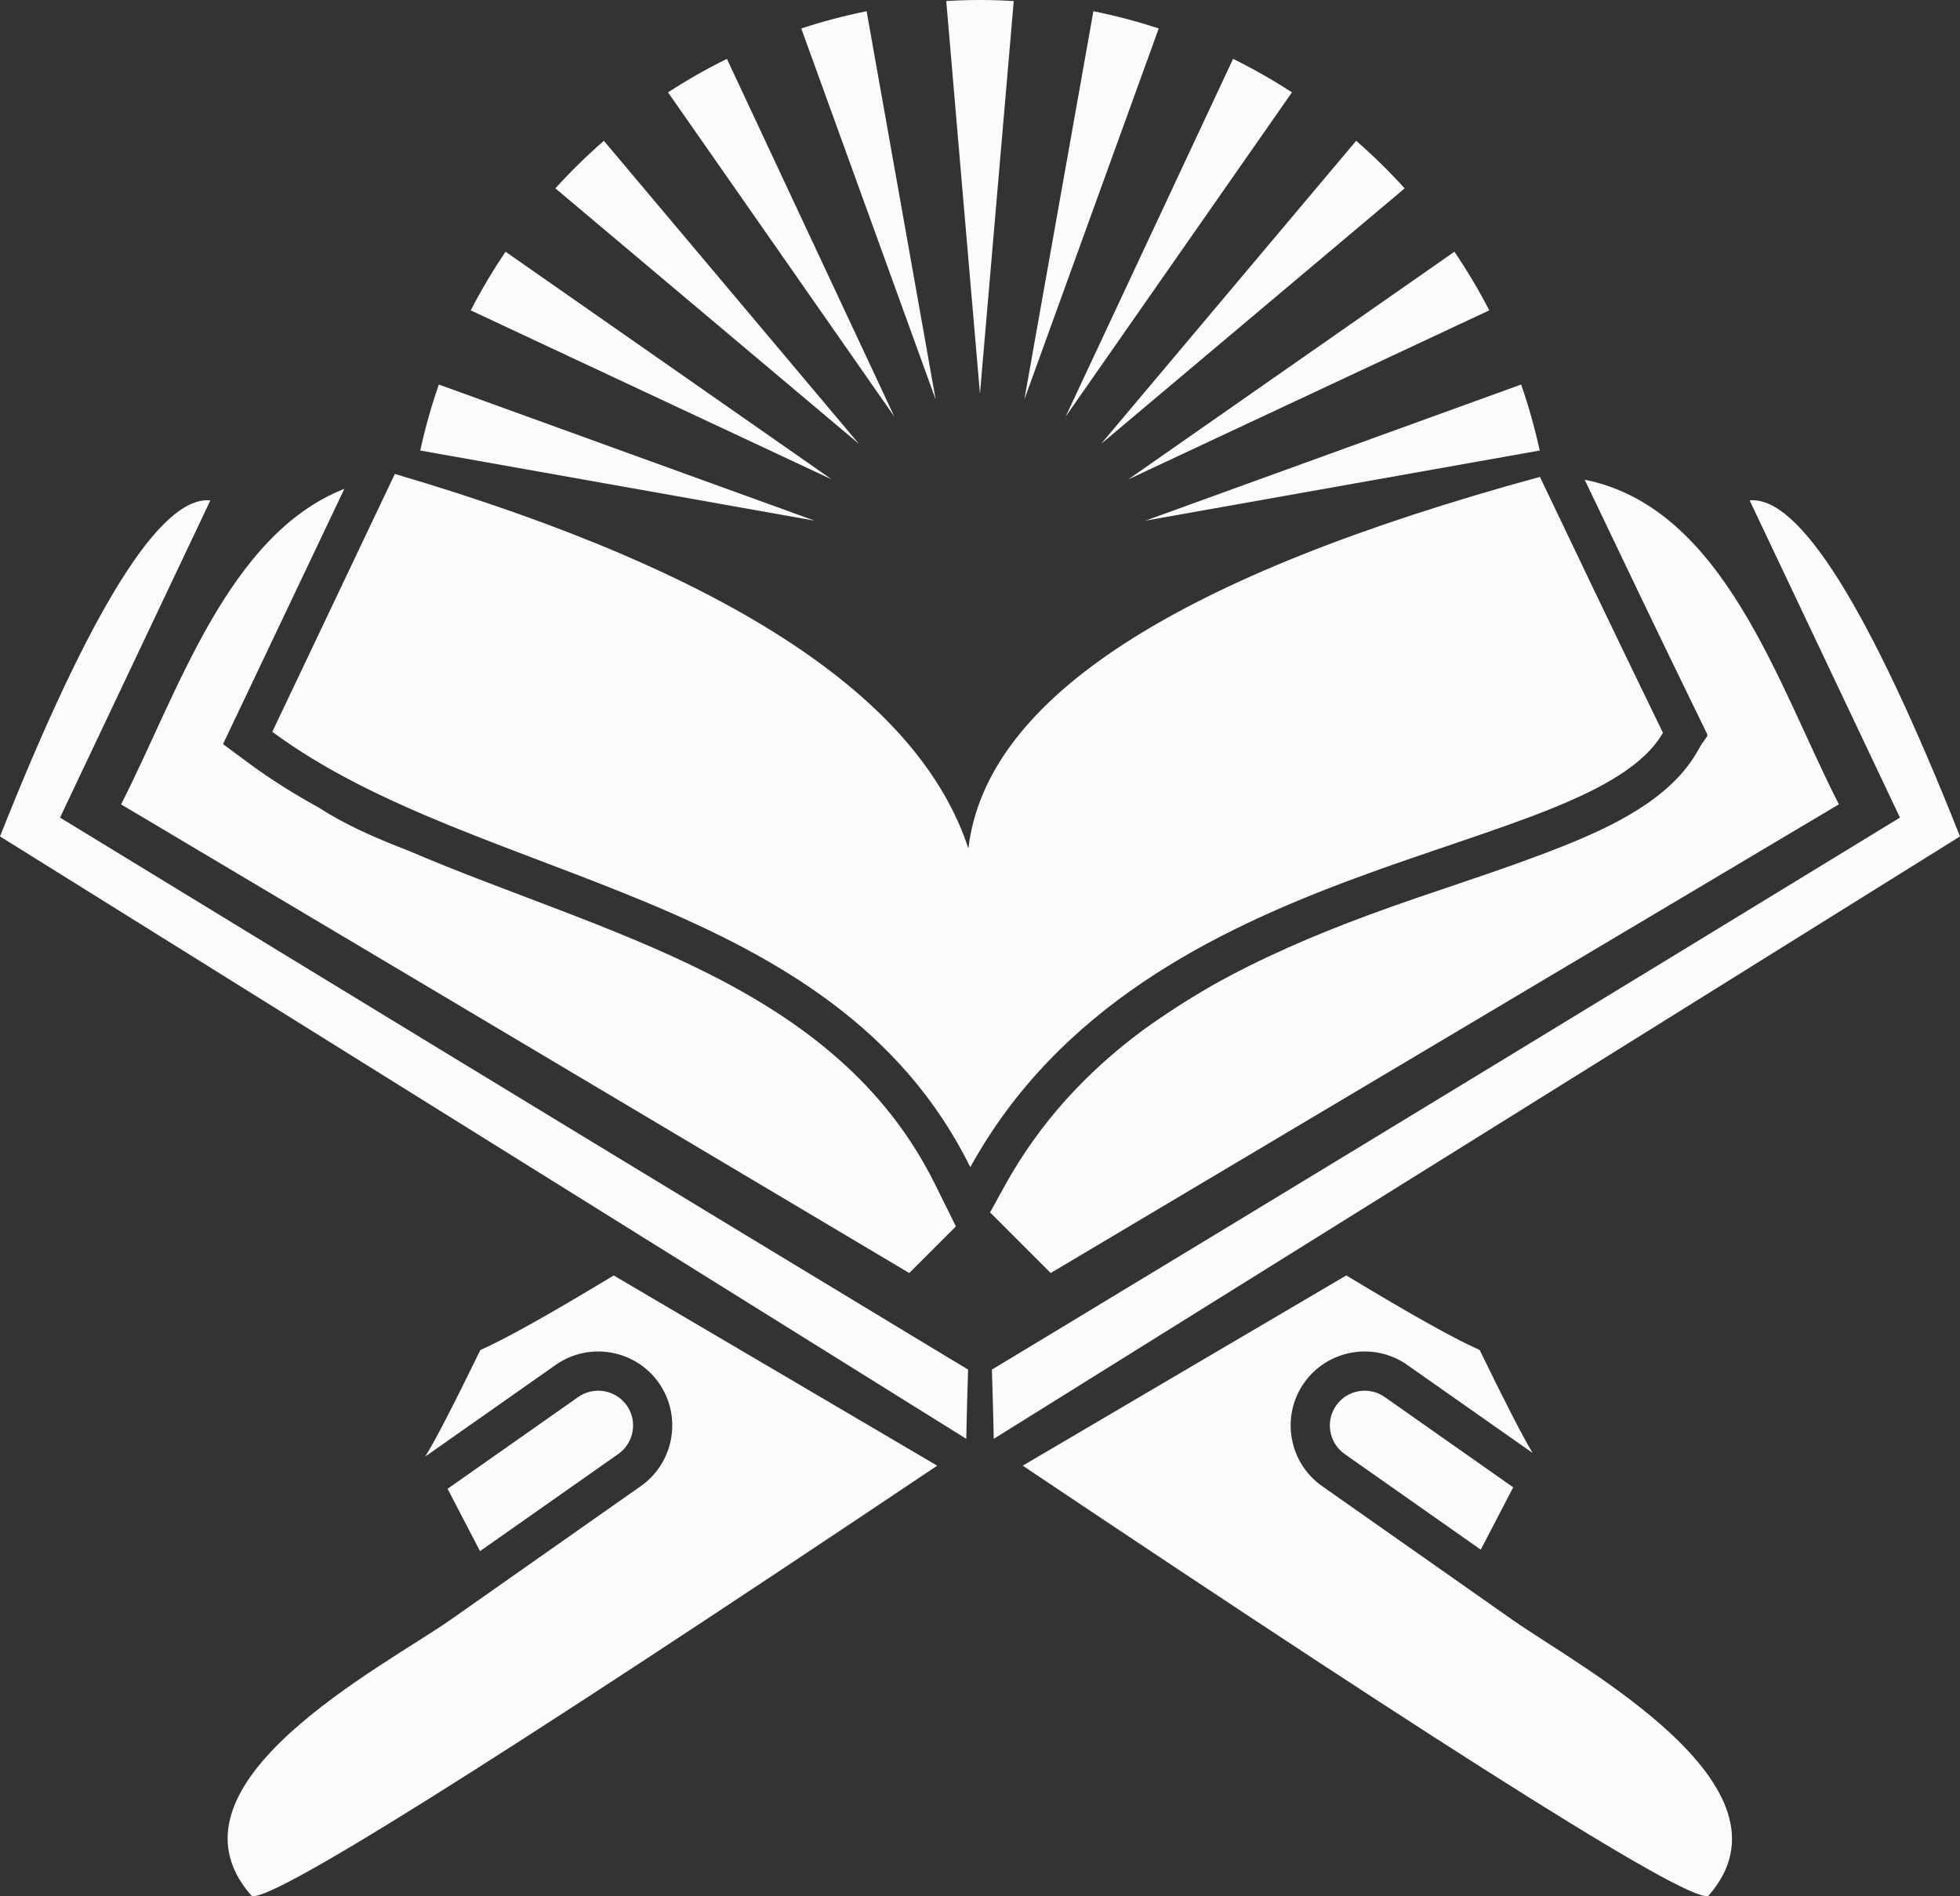 <?xml version="1.0" encoding="UTF-8"?>
<svg id="Calque_2" data-name="Calque 2" xmlns="http://www.w3.org/2000/svg" viewBox="0 0 530.84 513.46">
  <rect x="0" y="0" width="530.84" height="513.46" fill="#333333" stroke="none"/>
  <defs>
    <style>
      .cls-1 {
        fill: #fafbfc;
        fill-rule: evenodd;
      }
    </style>
  </defs>
  <g id="Calque_1-2" data-name="Calque 1">
    <g>
      <path class="cls-1" d="M56.98,135.5c-13.4-1.28-32.39,29.06-56.98,91,0,0,87.23,54.38,261.7,163.13,0,0,.17-8.81.5-18.75,0,0-81.73-49.16-245.94-149.48,0,0,13.57-28.64,40.72-85.91h0ZM473.86,135.5c13.4-1.28,32.39,29.06,56.98,91,0,0-87.23,54.38-261.7,163.13,0,0-.17-8.81-.5-18.75,0,0,81.73-49.16,245.94-149.48,0,0-13.57-28.64-40.72-85.91h0Z"/>
      <path class="cls-1" d="M262.8,316.06c47.61-86.46,167.47-82.84,187.59-117.62,0,0-11.55-23.63-33.32-69.3-97.84,26.69-149.97,59.7-154.8,100.63-13.1-40.06-62.92-74.22-155.33-101.43-22.13,46.55-33.19,69.83-33.19,69.83,56.03,41.47,151.84,42.69,189.05,117.89h0ZM246.26,344.73L32.79,217.82c15.27-29.82,28.77-72.98,60.48-85.45-9.7,20.41-19.4,40.83-29.11,61.23l-3.76,7.9,7.03,5.2c5.93,4.39,12.25,8.33,18.85,11.96,6.77,4.41,14.41,7.77,21.33,10.53.98.39,1.97.78,2.96,1.16,53.41,22.86,115.64,35.72,142.71,90.41l5.61,11.34-12.63,12.63h0ZM284.57,344.73l213.47-126.92c-16.55-32.32-31.01-80.3-68.85-87.91,10.17,21.32,20.37,42.64,30.73,63.87l2.48,5.08-.07.12.13.25c-.48.77-1.02,1.51-1.58,2.25l-1.31,2.27c-7.39,12.78-23.18,20.19-36.36,25.44-17.22,6.86-35.2,12.17-52.62,18.63-14.75,5.47-29.13,11.63-42.49,19.17-6.43,3.72-12.72,7.75-18.77,12.14-14.83,11.04-27.65,24.63-37.24,42.04l-3.94,7.15,16.4,16.4h0Z"/>
      <path class="cls-1" d="M361.88,380.6h0c2.98-4.25,8.9-5.28,13.14-2.3l34.81,24.46-4.25,8.17-4.54,8.71-36.86-25.9c-4.25-2.98-5.28-8.9-2.3-13.14h0ZM277,396.9c121.38,81.36,183.33,120.13,185.86,116.29,25.69-29.56-35.17-61.86-53.21-74.53l-51.58-36.23c-9.04-6.35-11.23-18.9-4.88-27.94,6.35-9.04,18.9-11.23,27.94-4.88l33.96,23.85c-2.65-4.4-7.43-13.69-14.35-27.9-6.55-2.86-18.59-9.58-36.11-20.18-58.41,34.34-87.62,51.51-87.62,51.51h0ZM253.83,396.9c-121.38,81.36-183.33,120.13-185.86,116.29-26.13-30.07,36.05-61.92,54.01-74.53l51.58-36.23c9.04-6.35,11.23-18.9,4.88-27.94-6.35-9.04-18.9-11.23-27.94-4.88l-35.36,24.84c2.48-3.88,7.47-13.51,14.96-28.88,6.55-2.86,18.59-9.58,36.11-20.18,58.41,34.34,87.62,51.51,87.62,51.51h0ZM169.75,380.6h0c-2.98-4.25-8.9-5.28-13.14-2.3l-35.39,24.86,4.04,7.76,4.75,9.12,37.45-26.31c4.25-2.98,5.28-8.9,2.3-13.14h0Z"/>
      <path class="cls-1" d="M298.22,120.2l37.04-44.01,32.04-38.06c4.63,4.03,9.01,8.33,13.13,12.88l-38.2,32.15-44.01,37.04h0ZM265.42,0c3.07,0,6.12.1,9.14.28l-4.22,49.03-4.93,57.31-4.93-57.31L256.28.28c3.03-.18,6.07-.28,9.14-.28h0ZM296.13,3.04c6.03,1.21,11.94,2.78,17.7,4.67l-16.81,46.4-19.59,54.08,10.07-56.63,8.63-48.52h0ZM333.97,15.94c5.51,2.72,10.83,5.75,15.94,9.07l-28.38,40.65-32.92,47.16,24.39-52.09,20.97-44.8h0ZM393.91,68.16c3.45,5.09,6.6,10.39,9.44,15.88l-45.67,21.38-52.09,24.39,47.16-32.92,41.15-28.72h0ZM411.98,104.13c2.02,5.81,3.7,11.77,5.03,17.87l-50.16,8.92-56.63,10.07,54.08-19.59,47.67-17.27h0ZM113.82,122c1.33-6.1,3.01-12.06,5.03-17.87l47.67,17.27,54.08,19.59-56.63-10.07-50.16-8.92h0ZM127.49,84.05c2.84-5.49,5.99-10.8,9.44-15.88l41.15,28.72,47.16,32.92-52.09-24.39-45.67-21.38h0ZM150.41,51.01c4.12-4.55,8.51-8.85,13.14-12.88l32.04,38.06,37.04,44.01-44.01-37.04-38.2-32.15h0ZM180.93,25.01c5.11-3.33,10.43-6.36,15.94-9.07l20.97,44.8,24.39,52.09-32.92-47.16-28.38-40.65h0ZM217.01,7.71c5.76-1.89,11.67-3.46,17.7-4.67l8.63,48.52,10.07,56.63-19.59-54.08-16.81-46.4h0Z"/>
    </g>
  </g>
</svg>